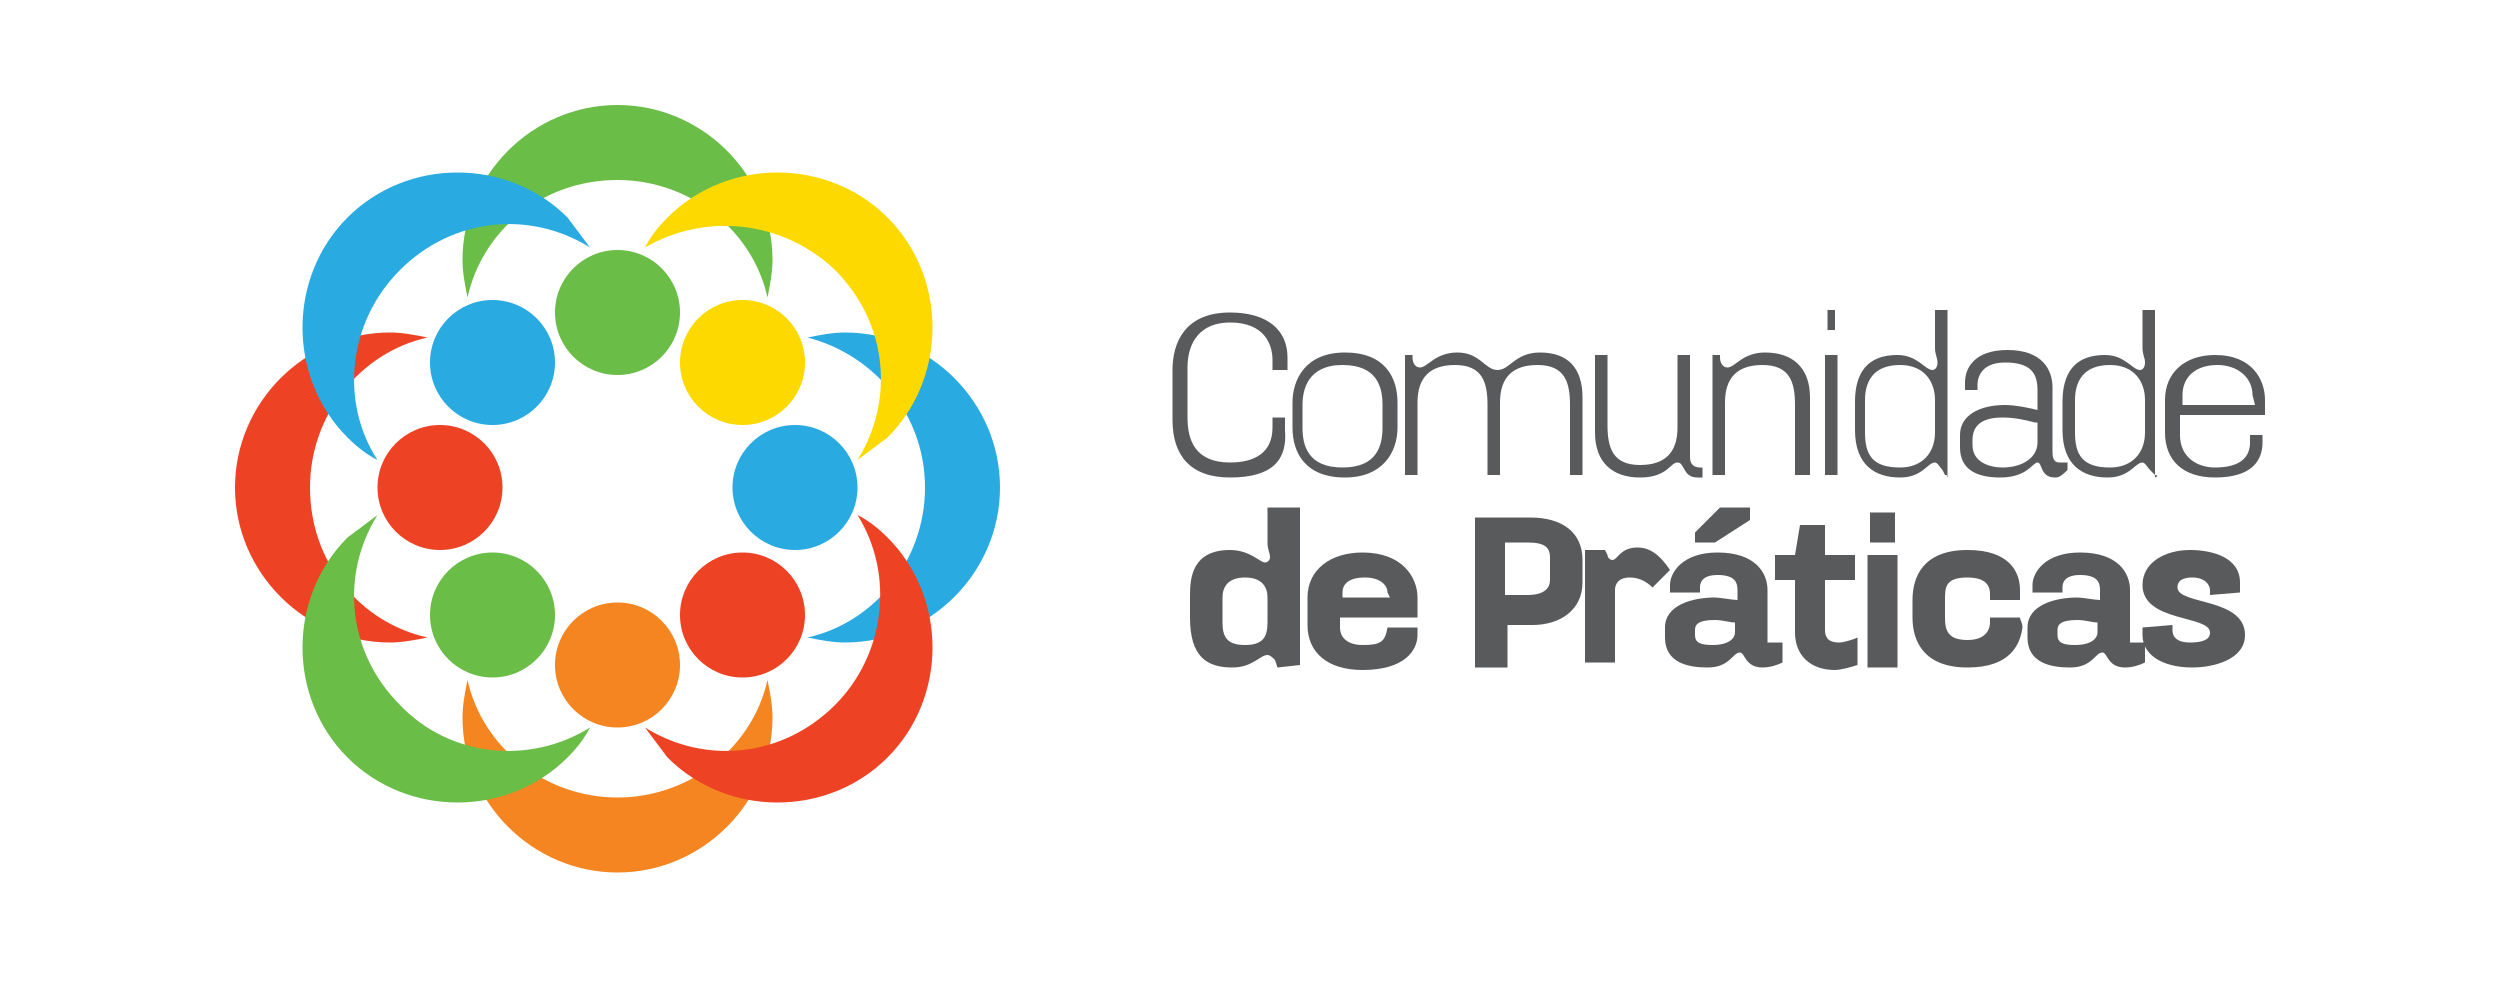 <svg id="logo-cdp-main" x="0px" y="0px" viewBox="0 0 100 40.2">
            <g>
            	<g>
            		<path fill="#595A5C" d="M49.2,19.1c-1.6,0-2.3-0.9-2.3-2.3v-2c0-1.1,0.5-2.3,2.3-2.3c1.5,0,2.3,0.7,2.3,1.8c0,0.2,0,0.4,0,0.5
        			h-0.6l0,0c0-0.1,0-0.3,0-0.4c0-0.6-0.3-1.5-1.7-1.5c-1.2,0-1.7,0.8-1.7,1.8v2c0,0.9,0.3,1.8,1.7,1.8c1,0,1.7-0.4,1.7-1.4
        			c0-0.1,0-0.3,0-0.4l0,0h0.5c0,0.1,0,0.3,0,0.5C51.5,18.4,50.9,19.1,49.2,19.1z"/>
            		<path fill="#595A5C" d="M53.8,19.1c-1.6,0-2.1-1-2.1-2v-1c0-0.9,0.5-2,2.1-2s2.1,1,2.1,2v1C55.9,18.1,55.3,19.1,53.8,19.1z
        			 M55.3,16.2c0-0.7-0.2-1.6-1.6-1.6c-1.4,0-1.6,1-1.6,1.6v0.9c0,0.7,0.2,1.6,1.6,1.6c1.4,0,1.6-0.9,1.6-1.6V16.2z"/>
            		<path fill="#595A5C" d="M62.8,19v-2.8c0-0.9-0.2-1.6-1.3-1.6c-1,0-1.5,0.5-1.5,1.5V19h-0.5v-2.8c0-0.9-0.2-1.6-1.3-1.6
        			c-1,0-1.5,0.5-1.5,1.5V19h-0.5v-4.1l0-0.7h0.3l0,0.1c0,0.2,0.1,0.4,0.3,0.4c0.3,0,0.6-0.6,1.5-0.6c0.9,0,1.1,0.7,1.6,0.7
        			c0.5,0,0.7-0.7,1.7-0.7c1.1,0,1.7,0.6,1.7,1.8V19H62.8z"/>
            		<path fill="#595A5C" d="M67.9,19.1c-0.6,0-0.5-0.6-0.8-0.6c-0.3,0-0.4,0.6-1.5,0.6c-1.1,0-1.8-0.6-1.8-1.8v-3.1h0.5V17
        			c0,0.9,0.2,1.6,1.3,1.6c1,0,1.5-0.5,1.5-1.5v-2.9h0.5v4.1c0,0.3,0.2,0.4,0.4,0.4h0.1v0.4C68.2,19.1,68,19.1,67.9,19.1z"/>
            		<path fill="#595A5C" d="M71.8,19v-2.8c0-0.9-0.2-1.6-1.3-1.6c-1,0-1.5,0.5-1.5,1.5V19h-0.5v-4.1l0-0.7h0.3l0,0.1
        			c0,0.2,0.1,0.4,0.3,0.4c0.3,0,0.6-0.6,1.5-0.6c1.1,0,1.8,0.6,1.8,1.8V19H71.8z"/>
            		<path fill="#595A5C" d="M73,19v-4.8h0.5V19H73z M73.1,13.2v-0.8h0.3v0.8H73.1z"/>
            		<path fill="#595A5C" d="M77.8,19l-0.1-0.2c-0.1-0.1-0.2-0.3-0.3-0.3c-0.3,0-0.5,0.6-1.4,0.6c-1,0-1.8-0.5-1.8-1.9v-1.1
        			c0-0.8,0.2-1.9,1.7-1.9c0.8,0,1.1,0.6,1.4,0.6c0.1,0,0.2-0.1,0.2-0.3c0-0.2-0.1-0.3-0.1-0.6v-1.5h0.5v6.1l0,0.6
        			C78,19,77.8,19,77.8,19z M77.4,16c0-0.7-0.4-1.4-1.4-1.4c-1.1,0-1.4,0.7-1.4,1.4v1.3c0,0.9,0.3,1.4,1.4,1.4c0.9,0,1.4-0.6,1.4-1.4
        			V16z"/>
            		<path fill="#595A5C" d="M82.2,19.1c-0.6,0-0.5-0.6-0.7-0.6c-0.2,0-0.4,0.6-1.5,0.6c-0.9,0-1.6-0.3-1.6-1.2v-0.5
        			c0-0.8,0.8-1.2,1.8-1.2c0.4,0,0.9,0.1,1.3,0.2v-0.8c0-0.7-0.3-1.1-1.3-1.1c-1.1,0-1.1,0.8-1.1,0.9c0,0.1,0,0.2,0,0.2l0,0l-0.5,0
        			c0-0.1,0-0.2,0-0.3c0-0.6,0.4-1.3,1.7-1.3c1.4,0,1.8,0.8,1.8,1.5v2.6c0,0.4,0.2,0.4,0.3,0.4h0.3v0.3
        			C82.4,19.1,82.3,19.1,82.2,19.1z M81.4,16.9c-0.4-0.1-0.8-0.2-1.3-0.2c-0.8,0-1.2,0.3-1.2,0.9v0.2c0,0.7,0.7,0.9,1.2,0.9
        			c0.8,0,1.4-0.4,1.4-1V16.9z"/>
            		<path fill="#595A5C" d="M86.2,19L86,18.8c-0.1-0.1-0.2-0.3-0.3-0.3c-0.3,0-0.5,0.6-1.4,0.6c-1,0-1.8-0.5-1.8-1.9v-1.1
        			c0-0.8,0.2-1.9,1.7-1.9c0.8,0,1.1,0.6,1.4,0.6c0.1,0,0.2-0.1,0.2-0.3c0-0.2-0.1-0.3-0.1-0.6v-1.5h0.5v6.1l0,0.6
        			C86.4,19,86.2,19,86.2,19z M85.8,16c0-0.7-0.4-1.4-1.4-1.4c-1.1,0-1.4,0.7-1.4,1.4v1.3c0,0.9,0.3,1.4,1.4,1.4
        			c0.9,0,1.4-0.6,1.4-1.4V16z"/>
            		<path fill="#595A5C" d="M90.6,16.6h-3.4v0.8c0,0.9,0.7,1.3,1.4,1.3c1,0,1.4-0.4,1.4-1c0-0.1,0-0.2,0-0.3l0,0l0.5,0
        			c0,0.1,0,0.2,0,0.3c0,0.7-0.4,1.4-1.9,1.4c-1.3,0-2-0.7-2-1.8V16c0-1.1,0.8-1.8,2-1.8c1.5,0,2,1,2,1.8L90.6,16.6L90.6,16.6z
        			 M90.1,15.8c0-0.7-0.6-1.2-1.4-1.2c-0.9,0-1.4,0.5-1.4,1.2v0.4h2.9L90.1,15.8L90.1,15.8z"/>
          	</g>
          	<g>
          		<path fill="#595A5C" d="M51.1,26.7L51,26.4c-0.1-0.1-0.2-0.2-0.3-0.2c-0.3,0-0.6,0.5-1.4,0.5c-1,0-1.7-0.4-1.7-2v-0.9
        			c0-0.7,0.1-1.8,1.6-1.8c0.8,0,1.2,0.5,1.4,0.5c0.1,0,0.2-0.1,0.2-0.2c0-0.2-0.1-0.3-0.1-0.6v-1.4H52v5.5v0.8L51.1,26.7L51.1,26.7z
        			 M50.7,23.9c0-0.4-0.2-0.8-0.9-0.8c-0.7,0-0.9,0.4-0.9,0.8v1c0,0.6,0.2,0.9,0.9,0.9c0.7,0,0.9-0.3,0.9-0.9V23.9z"/>
          		<path fill="#595A5C" d="M56.7,24.7h-3.1v0.4c0,0.4,0.3,0.7,0.9,0.7c0.7,0,0.9-0.1,1-0.7h1.2c0,0.1,0,0.2,0,0.3
        			c0,0.6-0.5,1.4-2.2,1.4c-1.4,0-2.2-0.7-2.2-1.8v-1.1c0-1.1,0.9-1.8,2.2-1.8c1.6,0,2.2,1,2.2,1.8L56.7,24.7L56.7,24.7z M55.5,23.7
        			c0-0.3-0.3-0.6-0.9-0.6c-0.7,0-0.9,0.3-0.9,0.6v0.2h1.9L55.5,23.7L55.5,23.7z"/>
          		<path fill="#595A5C" d="M61.3,25h-1v0.3v1.4H59v-6h2.2c1.3,0,2.1,0.6,2.1,1.7v0.9C63.3,24.4,62.4,25,61.3,25z M62,22.3
        			c0-0.4-0.2-0.6-0.9-0.6h-0.9V22v1.5v0.3h0.9c0.7,0,0.9-0.3,0.9-0.6V22.3z"/>
          		<path fill="#595A5C" d="M66.1,23.5L66.1,23.5c-0.2-0.2-0.5-0.4-0.9-0.4c-0.5,0-0.6,0.3-0.6,0.5c0,0.2,0,0.3,0,0.6v2.3h-1.2v-3.8
        			v-0.7h0.8l0.1,0.2c0,0.1,0.1,0.2,0.2,0.2c0.2,0,0.3-0.5,1-0.5c0.5,0,0.9,0.3,1.3,0.9L66.1,23.5z"/>
          		<path fill="#595A5C" d="M70.5,26.7c-0.7,0-0.7-0.6-0.9-0.6c-0.3,0-0.4,0.6-1.3,0.6c-0.8,0-1.7-0.2-1.7-1.2v-0.4
        			c0-0.9,1.1-1.2,2-1.2c0.2,0,0.7,0.1,0.9,0.1v-0.4c0-0.3-0.1-0.6-0.8-0.6c-0.7,0-0.7,0.4-0.7,0.5c0,0.1,0,0.1,0,0.2l0,0h-1.2
        			c0-0.1,0-0.3,0-0.3c0-0.5,0.5-1.3,1.9-1.3c1.5,0,2,0.8,2,1.5v2.1h0.6v0.8C71.1,26.6,70.8,26.7,70.5,26.7z M69.4,24.9
        			c-0.2,0-0.5-0.1-0.8-0.1c-0.7,0-0.8,0.2-0.8,0.4v0.2c0,0.3,0.2,0.4,0.7,0.4c0.7,0,0.9-0.3,0.9-0.5V24.9z M68.6,21.7h-0.8v-0.4l1-1
        			H70v0.5L68.6,21.7z"/>
          		<path fill="#595A5C" d="M74.3,26.6c-0.3,0.1-0.7,0.2-0.9,0.2c-1,0-1.6-0.6-1.6-1.5v-1.8v-0.3H71v-1h0.5h0.3L72,21H73v1.2h0.3h0.9
        			v1H73v0.3v1.7c0,0.5,0.4,0.5,0.6,0.5c0.1,0,0.5-0.1,0.7-0.2l0,0L74.3,26.6z"/>
          		<path fill="#595A5C" d="M74.7,26.7v-4.5h1.2v4.5H74.7z M74.8,21.7v-1.2h1v1.2H74.8z"/>
          		<path fill="#595A5C" d="M78.7,26.7c-1.7,0-2.2-1-2.2-2V24c0-0.9,0.4-2,2.2-2c1.7,0,2.1,0.9,2.1,1.6c0,0.1,0,0.3,0,0.4h-1.2l0,0
        			c0-0.1,0-0.1,0-0.2c0-0.2,0-0.7-0.9-0.7c-0.9,0-0.9,0.4-0.9,0.9v0.7c0,0.5,0.1,0.9,0.9,0.9s0.9-0.5,0.9-0.7c0-0.1,0-0.1,0-0.2l0,0
        			h1.2c0,0.1,0.1,0.2,0.1,0.4C80.8,25.8,80.4,26.7,78.7,26.7z"/>
          		<path fill="#595A5C" d="M85,26.7c-0.7,0-0.7-0.6-0.9-0.6c-0.3,0-0.4,0.6-1.3,0.6c-0.8,0-1.7-0.2-1.7-1.2v-0.4c0-0.9,1.1-1.2,2-1.2
        			c0.2,0,0.7,0.1,0.9,0.1v-0.4c0-0.3-0.1-0.6-0.8-0.6c-0.7,0-0.7,0.4-0.7,0.5c0,0.1,0,0.1,0,0.2l0,0h-1.2c0-0.1,0-0.3,0-0.3
        			c0-0.5,0.5-1.3,1.9-1.3c1.5,0,2,0.8,2,1.5v2.1h0.6v0.8C85.6,26.6,85.3,26.7,85,26.7z M83.9,24.9c-0.2,0-0.5-0.1-0.8-0.1
        			c-0.7,0-0.8,0.2-0.8,0.4v0.2c0,0.3,0.2,0.4,0.7,0.4c0.7,0,0.9-0.3,0.9-0.5C83.9,25.3,83.9,24.9,83.9,24.9z"/>
          		<path fill="#595A5C" d="M87.7,26.7c-1.2,0-2-0.5-2-1.3c0-0.1,0-0.2,0-0.3l1.2-0.1l0,0c0,0.1,0,0.1,0,0.2s0,0.5,0.7,0.5
        			c0.8,0,0.8-0.3,0.8-0.4c0-0.7-2.7-0.4-2.7-1.9c0-0.9,0.9-1.4,1.9-1.4c0.9,0,2,0.3,2,1.3c0,0.1,0,0.3,0,0.4l-1.2,0.1l0,0
        			c0-0.1,0-0.1,0-0.2c0-0.2-0.2-0.5-0.7-0.5c-0.6,0-0.6,0.3-0.6,0.4c0,0.7,2.7,0.4,2.7,1.9C89.8,26.4,88.5,26.7,87.7,26.7z"/>
          	</g>
          	<g>
        		<g>
        			<circle fill="#6ABD46" cx="24.7" cy="12.5" r="2.5"/>
        		</g>
        		<g>
        			<circle fill="#F48520" cx="24.7" cy="26.6" r="2.5"/>
        		</g>
        		<g>
        			<circle fill="#29ABE2" cx="19.7" cy="14.5" r="2.5"/>
        		</g>
        		<g>
        			<circle fill="#EE4224" cx="29.7" cy="24.6" r="2.5"/>
        		</g>
        		<g>
        			<circle fill="#EE4224" cx="17.6" cy="19.5" r="2.5"/>
        		</g>
        		<g>
        			<circle fill="#29ABE2" cx="31.8" cy="19.5" r="2.5"/>
        		</g>
        		<g>
        			<circle fill="#6ABD46" cx="19.7" cy="24.6" r="2.5"/>
        		</g>
        		<g>
        			<circle fill="#FED900" cx="29.7" cy="14.5" r="2.5"/>
        		</g>
        		<g>
        			<path fill="#EE4224" d="M12.4,19.5c0-2.9,2-5.4,4.7-6c-0.5-0.1-1-0.2-1.5-0.2c-3.4,0-6.2,2.8-6.2,6.2s2.8,6.2,6.2,6.2
        				c0.5,0,1-0.1,1.5-0.2C14.4,24.9,12.4,22.5,12.4,19.5z"/>
        		</g>
        		<g>
        			<g>
        				<path fill="#29ABE2" d="M37,19.5c0,2.9-2,5.4-4.7,6c0.5,0.1,1,0.2,1.5,0.2c3.4,0,6.2-2.8,6.2-6.2s-2.8-6.2-6.2-6.2
        					c-0.5,0-1,0.1-1.5,0.2C35,14.2,37,16.6,37,19.5z"/>
        			</g>
        		</g>
        		<g>
        			<path fill="#F48520" d="M24.7,31.9c-2.9,0-5.4-2-6-4.7c-0.1,0.5-0.2,1-0.2,1.5c0,3.4,2.8,6.2,6.2,6.2s6.2-2.8,6.2-6.2
        				c0-0.5-0.1-1-0.2-1.5C30.1,29.9,27.6,31.9,24.7,31.9z"/>
        		</g>
        		<g>
        			<g>
        				<path fill="#6ABD46" d="M24.7,7.2c2.9,0,5.4,2,6,4.7c0.1-0.5,0.2-1,0.2-1.5c0-3.4-2.8-6.2-6.2-6.2s-6.2,2.8-6.2,6.2
        					c0,0.5,0.1,1,0.2,1.5C19.3,9.2,21.7,7.2,24.7,7.2z"/>
        			</g>
        		</g>
        		<g>
        			<path fill="#6ABD46" d="M16,28.2c-2.1-2.1-2.4-5.2-0.9-7.6c-0.4,0.3-0.8,0.6-1.2,0.9c-2.4,2.4-2.4,6.4,0,8.8s6.4,2.4,8.8,0
        				c0.4-0.4,0.7-0.8,0.9-1.2C21.2,30.6,18,30.3,16,28.2z"/>
        		</g>
        		<g>
        			<g>
        				<path fill="#FED900" d="M33.4,10.8c2.1,2.1,2.4,5.2,0.9,7.6c0.4-0.3,0.8-0.6,1.2-0.9c2.4-2.4,2.4-6.4,0-8.8s-6.4-2.4-8.8,0
        					c-0.4,0.4-0.7,0.8-0.9,1.2C28.2,8.5,31.3,8.8,33.4,10.8z"/>
        			</g>
        		</g>
        		<g>
        			<path fill="#29ABE2" d="M16,10.8c2.1-2.1,5.2-2.4,7.6-0.9c-0.3-0.4-0.6-0.8-0.9-1.2c-2.4-2.4-6.4-2.4-8.8,0s-2.4,6.4,0,8.8
        				c0.4,0.4,0.8,0.7,1.2,0.9C13.6,16.1,13.9,12.9,16,10.8z"/>
        		</g>
        		<g>
        			<g>
        				<path fill="#EE4224" d="M33.4,28.2c-2.1,2.1-5.2,2.4-7.6,0.9c0.3,0.4,0.6,0.8,0.9,1.2c2.4,2.4,6.4,2.4,8.8,0s2.4-6.4,0-8.8
        					c-0.4-0.4-0.8-0.7-1.2-0.9C35.8,23,35.4,26.2,33.4,28.2z"/>
        			</g>
        		</g>
          	</g>
          </g>
        </svg>

